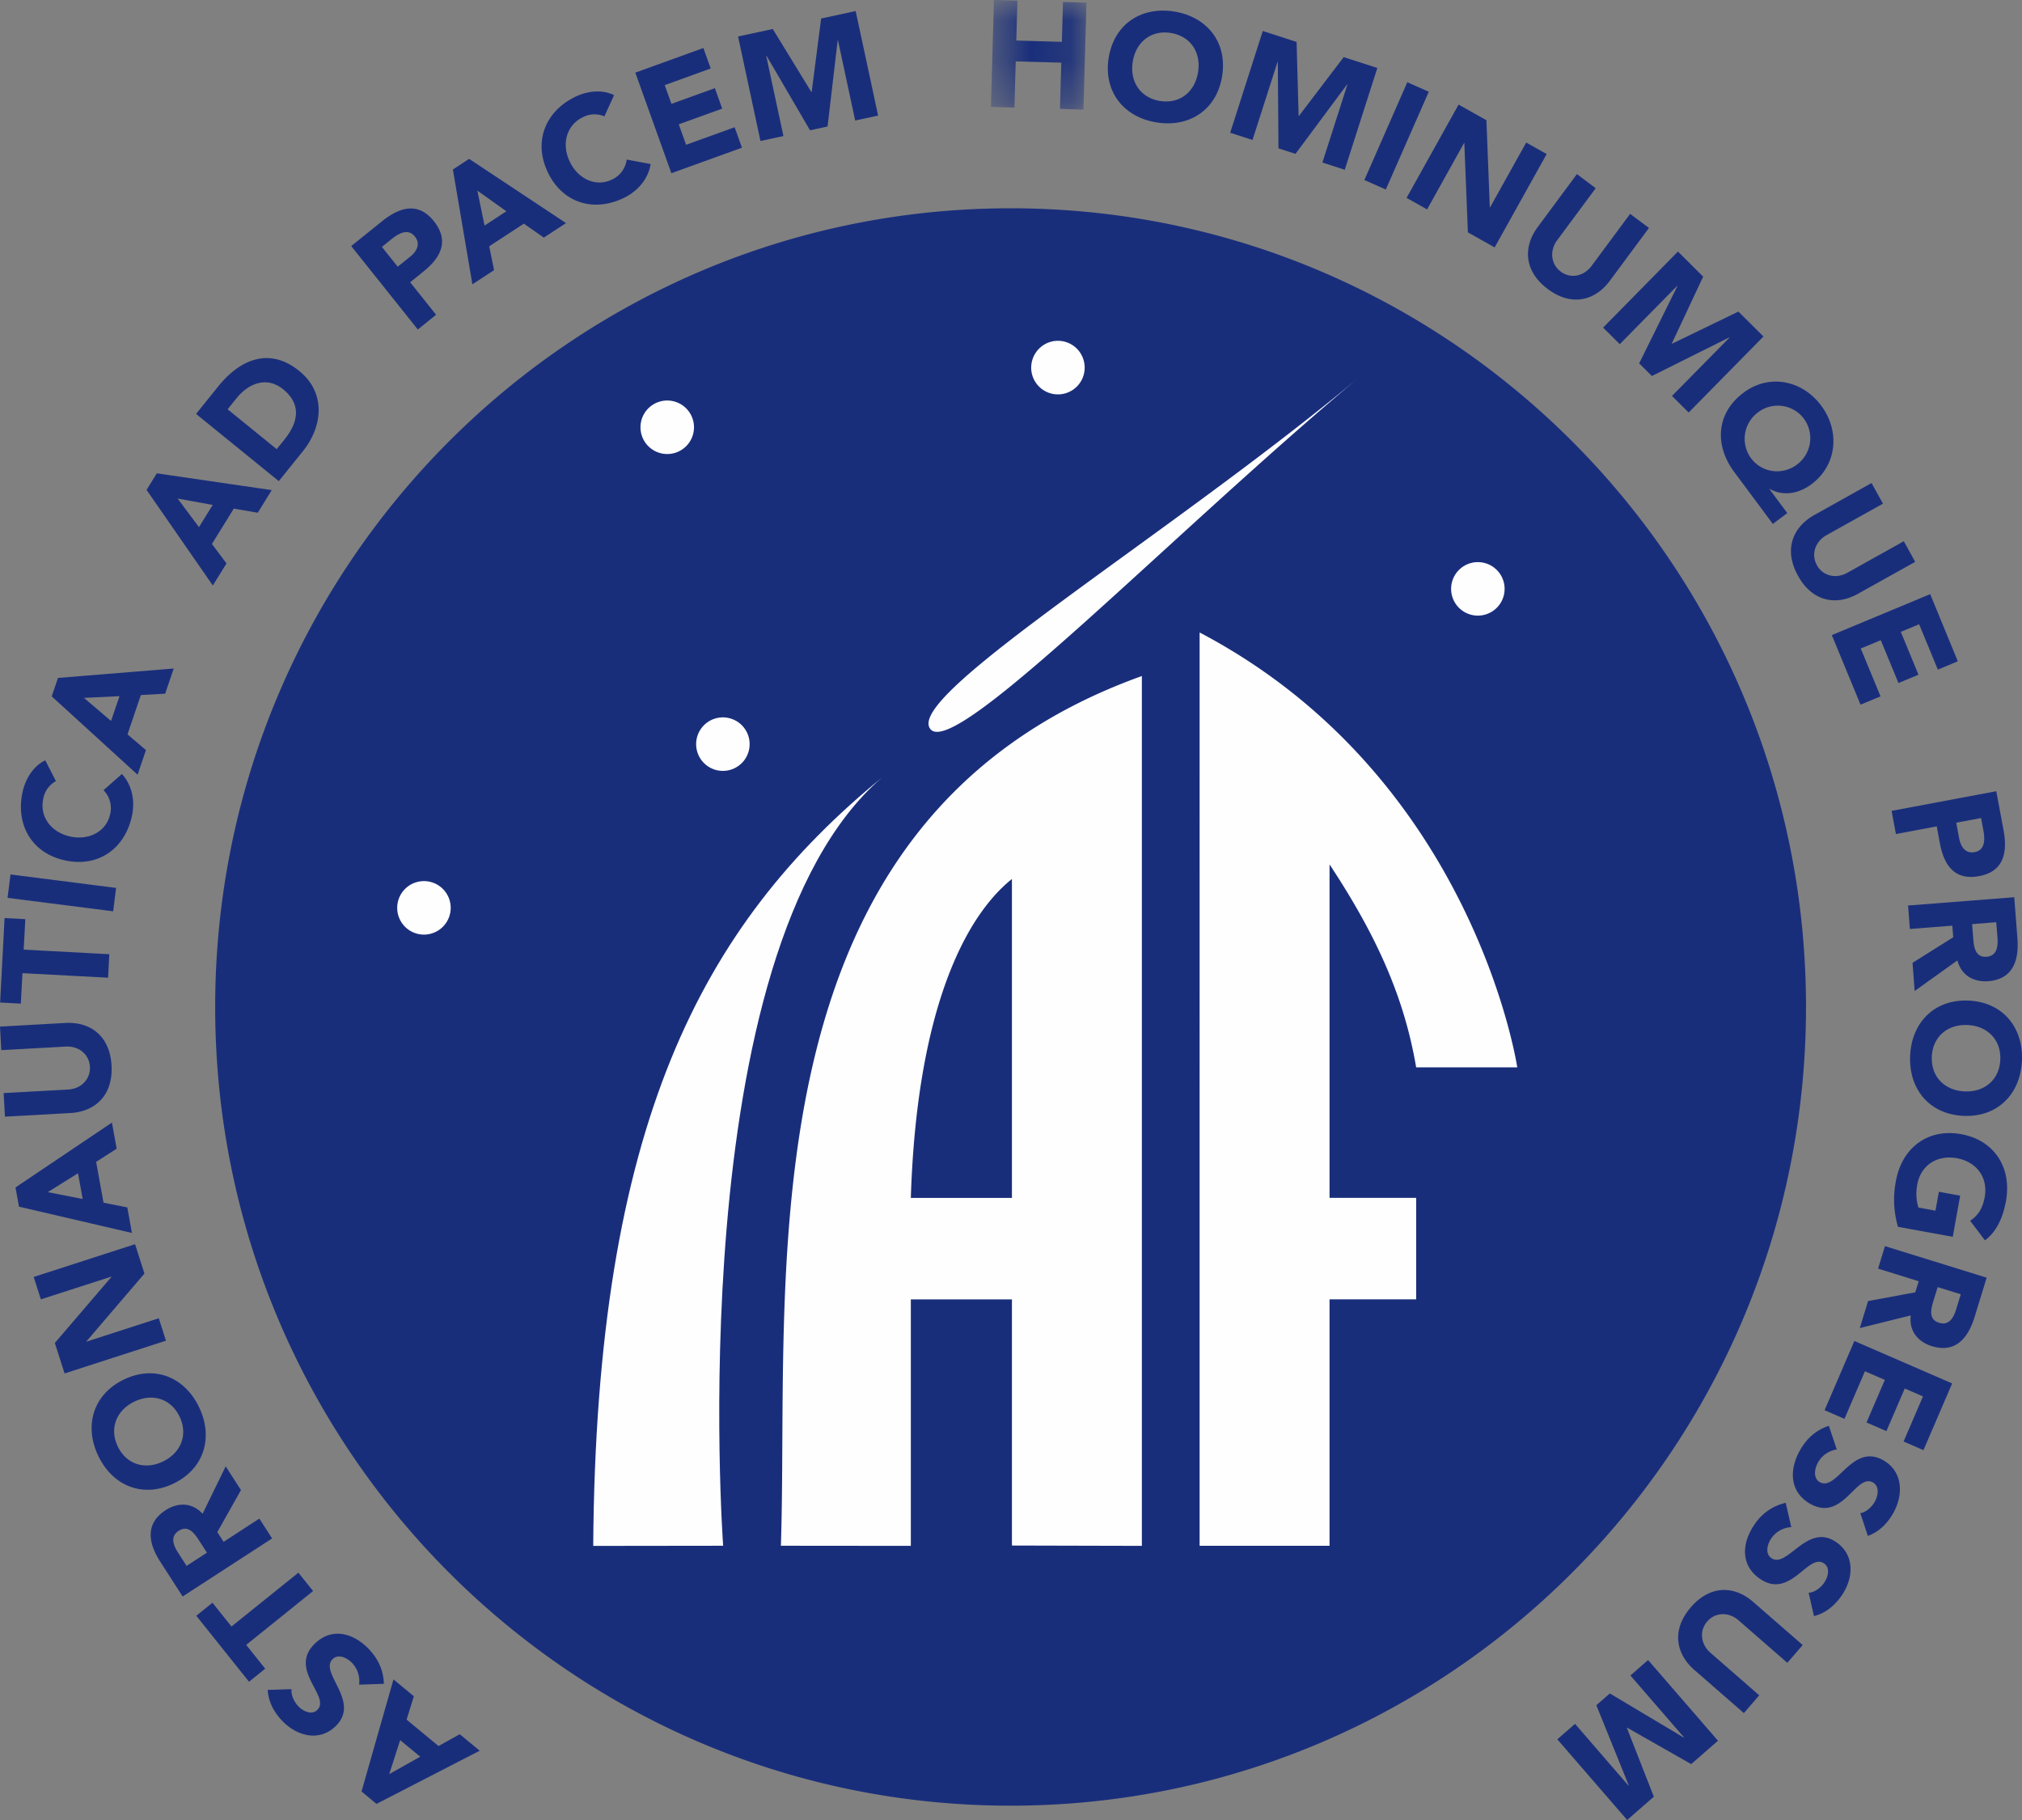 <svg width="50" height="45" fill="none" xmlns="http://www.w3.org/2000/svg"><rect width="100%" height="100%" fill="#808080" stroke="none"/><g clip-path="url(#clip0_34_2131)"><path fill-rule="evenodd" clip-rule="evenodd" d="M5.321 24.898c0-10.906 8.806-19.748 19.67-19.748 10.862 0 19.668 8.842 19.668 19.748 0 10.907-8.806 19.748-19.669 19.748-10.863 0-19.669-8.841-19.669-19.748zm4.304 18.967l.767-.43-.497-.41-.27.84zm-.315.737l-.37-.307.79-2.772.504.418-.18.577.79.653.525-.292.494.408-2.553 1.315zm-2.1-2.837c-.02.15.07.322.168.424.115.118.326.229.467.09.344-.335-.723-.99-.063-1.637.421-.412.95-.268 1.33.123.235.243.371.527.38.868l-.613.021a.65.65 0 00-.174-.538c-.133-.136-.345-.226-.478-.096-.346.339.702 1.044.073 1.66-.402.392-.952.248-1.313-.123-.208-.215-.351-.475-.366-.774l.59-.018zM6.088 40.67l.47.589-.4.323-1.304-1.632.4-.322.47.588 1.655-1.331.363.454-1.654 1.332zm-.971-2.28l-.186-.288c-.115-.18-.271-.408-.512-.252-.222.145-.127.368-.011.547l.206.32.503-.327zm-.6 1.084l-.554-.86c-.293-.455-.383-.939.132-1.274.31-.2.657-.19.915.087l.571-1.171.378.586-.585 1.039.155.241.884-.574.316.49-2.213 1.436zm-.077-4.448c-.215-.448-.677-.584-1.119-.37-.442.214-.623.662-.408 1.109.215.447.677.584 1.119.37.442-.214.623-.663.408-1.11zm-2.009.972c-.357-.742-.131-1.518.629-1.887.76-.368 1.505-.062 1.862.68.357.744.132 1.52-.628 1.889-.76.367-1.506.061-1.863-.681zm-.834-2.04l-.241-.753 1.399-1.633-.002-.007-1.742.562-.178-.554 2.507-.81.232.726-1.432 1.674.002.008 1.784-.577.178.555-2.507.81zm-.415-4.482l.862.169-.115-.636-.747.467zm-.713.358l-.086-.474 2.385-1.604.117.646-.508.325.183 1.01.588.116.114.632-2.793-.65zm1.147-4.541c.62-.034 1.102.321 1.142 1.052.04.735-.4 1.141-1.02 1.175l-1.616.09-.032-.583 1.594-.088c.323-.017.556-.255.539-.564-.017-.306-.274-.516-.598-.498l-1.593.088L0 25.383l1.616-.09zM.555 24.062l-.04.753-.512-.027.11-2.089.513.027-.04.754 2.117.113-.03.581-2.118-.112zm-.368-1.863l.073-.578 2.611.333-.073.578L.187 22.2zm1.196-2.886a.625.625 0 00-.315.445c-.09.431.192.823.672.926.48.102.897-.142.984-.555a.634.634 0 00-.164-.592l.454-.4c.26.281.325.677.25 1.03-.17.808-.823 1.284-1.649 1.108C.79 21.1.385 20.4.556 19.592c.061-.29.236-.634.563-.793l.264.514zm.693-2.058l.67.57.209-.612-.879.042zm-.797-.037l.155-.456 2.862-.233-.212.622-.601.034-.33.972.456.39-.207.607-2.123-1.936zm3.114-4.891l.527.706.34-.549-.867-.157zm-.769-.214l.253-.41 2.843.415-.345.559-.594-.101-.54.873.36.482-.338.546-1.639-2.364zm3.218-1.008l.19-.235c.339-.42.435-.866-.03-1.244-.402-.326-.85-.157-1.158.226l-.215.268 1.213.985zm-1.994-.87l.547-.68c.533-.661 1.26-.988 2.008-.38.662.537.58 1.369.087 1.981l-.596.74-2.046-1.662zm4.987-3.641l.302-.243c.16-.128.275-.312.121-.504-.17-.213-.408-.07-.582.07l-.232.188.391.489zm-1.15-.51l.763-.614c.426-.343.89-.491 1.28-.002.387.484.177.896-.255 1.244l-.33.267.641.804-.452.364-1.647-2.063zm3.119-1.371l.178.864.54-.353-.718-.511zm-.605-.522l.402-.263 2.396 1.588-.549.359-.494-.345-.857.56.12.59-.536.35-.482-2.84zm3.747-1.313a.619.619 0 00-.543.026c-.393.194-.526.659-.31 1.101.216.442.664.62 1.04.434a.631.631 0 00.364-.494l.592.111c-.06.379-.33.674-.653.833-.737.364-1.512.143-1.884-.617-.371-.761-.072-1.512.665-1.875.264-.13.642-.204.968-.045l-.24.526zm.764-1.082l1.683-.609.181.506-1.137.412.167.463 1.074-.388.181.506-1.074.388.181.506 1.2-.434.182.506-1.746.631-.892-2.487zm2.541-.894l.858-.185.954 1.558.008-.002.234-1.815.854-.185.555 2.585-.567.122-.425-1.982-.008.002-.25 2.128-.433.094-1.076-1.842-.008.002.426 1.982-.568.123-.554-2.585z" fill="#192E7B"/><mask id="mask0_34_2131" style="mask-type:alpha" maskUnits="userSpaceOnUse" x="24" y="0" width="3" height="3"><path fill-rule="evenodd" clip-rule="evenodd" d="M24.504 0h2.362v2.709h-2.362V0z" fill="#fff"/></mask><g mask="url(#mask0_34_2131)"><path fill-rule="evenodd" clip-rule="evenodd" d="M24.579 0l.58.017-.028.985 1.127.033.028-.986.58.016-.075 2.644-.58-.017.033-1.142-1.127-.032-.033 1.142-.58-.017L24.579 0z" fill="#192E7B"/></g><path fill-rule="evenodd" clip-rule="evenodd" d="M28.682 2.496c.488.08.865-.222.943-.708.08-.487-.182-.892-.67-.972-.488-.08-.865.221-.944.708-.079.486.183.892.671.972zm.358-2.21c.812.132 1.316.763 1.18 1.6-.136.835-.813 1.273-1.624 1.14-.811-.132-1.315-.763-1.18-1.6.137-.836.814-1.273 1.624-1.14zm2.186.48l.836.27.05 1.828.008.003 1.107-1.455.832.268-.806 2.517-.553-.178.619-1.93-.007-.003-1.277 1.718-.421-.136-.016-2.135-.007-.002-.619 1.93-.552-.178.806-2.517zM34.8 2.033l.531.235-1.063 2.418-.53-.235L34.8 2.033zm1.268.553l.688.386.084 2.153.006.003.894-1.603.506.284-1.286 2.308-.662-.372-.088-2.206-.006-.004-.915 1.643-.507-.285 1.286-2.307zM39.81 6.94c-.37.5-.951.644-1.536.207-.588-.44-.617-1.038-.246-1.538l.966-1.304.465.348-.952 1.285c-.193.26-.16.592.087.778.245.182.57.118.763-.142l.953-1.286.466.348-.966 1.304zm1.683-.72l.623.62-.776 1.654.005.005 1.642-.795.62.616-1.85 1.88-.412-.41 1.42-1.441-.006-.005-1.911.953-.315-.312.946-1.912-.005-.005-1.42 1.442-.412-.41 1.85-1.88zm1.807 5.11c.265.357.77.43 1.134.158a.813.813 0 00.173-1.135.806.806 0 00-1.134-.158.813.813 0 00-.173 1.136zm.539 1.624l-.955-1.284c-.491-.661-.45-1.45.229-1.96.638-.478 1.456-.308 1.923.321.467.629.393 1.466-.242 1.942-.298.223-.688.31-1.032.116l-.006.005.44.592-.357.268zm2.106 1.727c-.542.303-1.13.195-1.484-.444-.356-.643-.138-1.2.405-1.504l1.414-.79.282.51-1.394.778c-.283.158-.389.474-.239.745.148.267.471.343.754.185l1.394-.779.282.51-1.414.789zm1.785.01l.683 1.66-.494.205-.463-1.121-.453.188.437 1.06-.495.205-.437-1.059-.495.206.489 1.183-.495.205-.71-1.72 2.432-1.012zm.644 5.65l.071.382c.038.202.145.39.386.345.267-.05.253-.329.212-.549l-.055-.293-.614.115zm.99-.779l.18.966c.1.539.012 1.019-.602 1.134-.606.114-.87-.265-.973-.812l-.077-.418-1.01.19-.106-.573 2.588-.486zm-.598 3.287l.027.342c.016.213.045.487.33.465.263-.02.286-.262.27-.474l-.03-.38-.597.047zm1.042-.665l.079 1.02c.041.54-.109 1.008-.721 1.056-.367.028-.668-.147-.763-.514l-1.057.756-.053-.696 1.006-.632-.022-.287-1.05.082-.044-.58 2.625-.205zm-2.038 3.943c-.023.496.32.836.81.858.49.023.861-.286.883-.782.022-.496-.32-.837-.81-.859-.49-.022-.861.287-.884.783zm2.228.1c-.037.824-.602 1.4-1.445 1.363-.844-.038-1.356-.663-1.319-1.487.037-.825.603-1.4 1.446-1.363.843.038 1.355.663 1.318 1.487zm-3.064 4.107a2.373 2.373 0 01-.051-1.136c.146-.811.783-1.306 1.613-1.155.83.15 1.254.838 1.108 1.65-.074.411-.23.758-.52.975l-.366-.484c.19-.125.307-.297.36-.587.087-.488-.206-.872-.689-.96-.483-.087-.892.168-.98.657-.045.25-.008.446.031.563l.42.077.085-.467.526.096-.183 1.017-1.353-.246zm.98 1.49l-.1.328c-.063.204-.137.47.136.554.253.079.362-.137.424-.34l.112-.365-.572-.177zm1.212-.233l-.3.977c-.16.517-.471.897-1.057.715-.351-.109-.567-.383-.52-.759l-1.26.313.205-.668 1.167-.216.085-.274-1.005-.312.17-.556 2.516.78zm-.853 2.614l-.71 1.65-.491-.214.479-1.114-.45-.196-.454 1.053-.492-.213.453-1.053-.492-.213-.506 1.176-.492-.213.737-1.712 2.418 1.05zm-2.271 3.208c.15-.023.288-.16.358-.283.08-.144.125-.38-.047-.476-.42-.234-.74.98-1.547.53-.513-.288-.527-.84-.262-1.315.165-.297.398-.51.72-.615l.196.584a.645.645 0 00-.465.322c-.092.166-.117.396.046.487.422.236.796-.974 1.563-.545.49.275.51.846.258 1.3-.145.26-.353.474-.634.573l-.186-.562zm-1.278 1.969c.151-.01.303-.13.383-.248.093-.135.161-.365-.001-.477-.395-.274-.83.904-1.59.377-.483-.335-.444-.885-.135-1.334a1.25 1.25 0 01.776-.542l.138.6a.647.647 0 00-.493.276c-.107.157-.155.383-.002.489.398.276.886-.893 1.608-.392.463.32.428.891.134 1.318-.17.246-.397.438-.686.51l-.132-.577zm-2.824 1.91c-.468-.408-.567-.999-.09-1.551.48-.556 1.077-.54 1.545-.131l1.222 1.064-.38.44-1.205-1.05c-.244-.213-.576-.205-.777.029-.2.231-.161.562.083.774l1.204 1.05-.38.44-1.221-1.065zm.582 1.748l-.663.578-1.585-.902-.005.005.667 1.703-.66.576-1.727-1.995.438-.382 1.324 1.53.006-.005-.803-1.986.334-.291 1.828 1.091.005-.005-1.325-1.53.438-.382 1.728 1.995z" fill="#192E7B"/><path fill-rule="evenodd" clip-rule="evenodd" d="M23.006 18.026c.602.753 5.945-4.81 10.62-8.712-4.675 3.902-11.28 7.887-10.62 8.712zm14.167-3.672a.66.66 0 11-1.257.412.66.66 0 111.257-.412zm-10.384-5.47a.66.66 0 11-1.257.412.665.665 0 01.424-.837.66.66 0 01.833.425zm-9.661 1.474a.66.66 0 11-1.257.413.66.66 0 111.257-.413zm1.376 7.835a.661.661 0 11-1.257.412.66.66 0 111.257-.412zm-7.392 4.048a.66.66 0 11-1.257.412.661.661 0 111.257-.412zm18.552-6.602V38.22h3.213v-6.094h2.142v-2.509h-2.142v-8.244c1.202 1.817 1.856 3.337 2.142 5.018h2.5s-1.071-7.189-7.855-10.753zm-4.641 13.98h-2.5c.145-4.597 1.316-6.937 2.5-7.886v7.886zm-5.712 8.6l3.212.003v-6.094h2.5v6.086l3.213.008V16.715C18.24 20.3 19.529 31.5 19.31 38.218z" fill="#FEFEFE"/><path fill-rule="evenodd" clip-rule="evenodd" d="M14.669 38.223l3.213-.004s-1.071-14.693 3.927-18.994c-4.474 3.658-7.068 8.6-7.14 18.998z" fill="#FEFEFE"/></g><defs><clipPath id="clip0_34_2131"><path fill="#fff" d="M0 0h50v45H0z"/></clipPath></defs></svg>